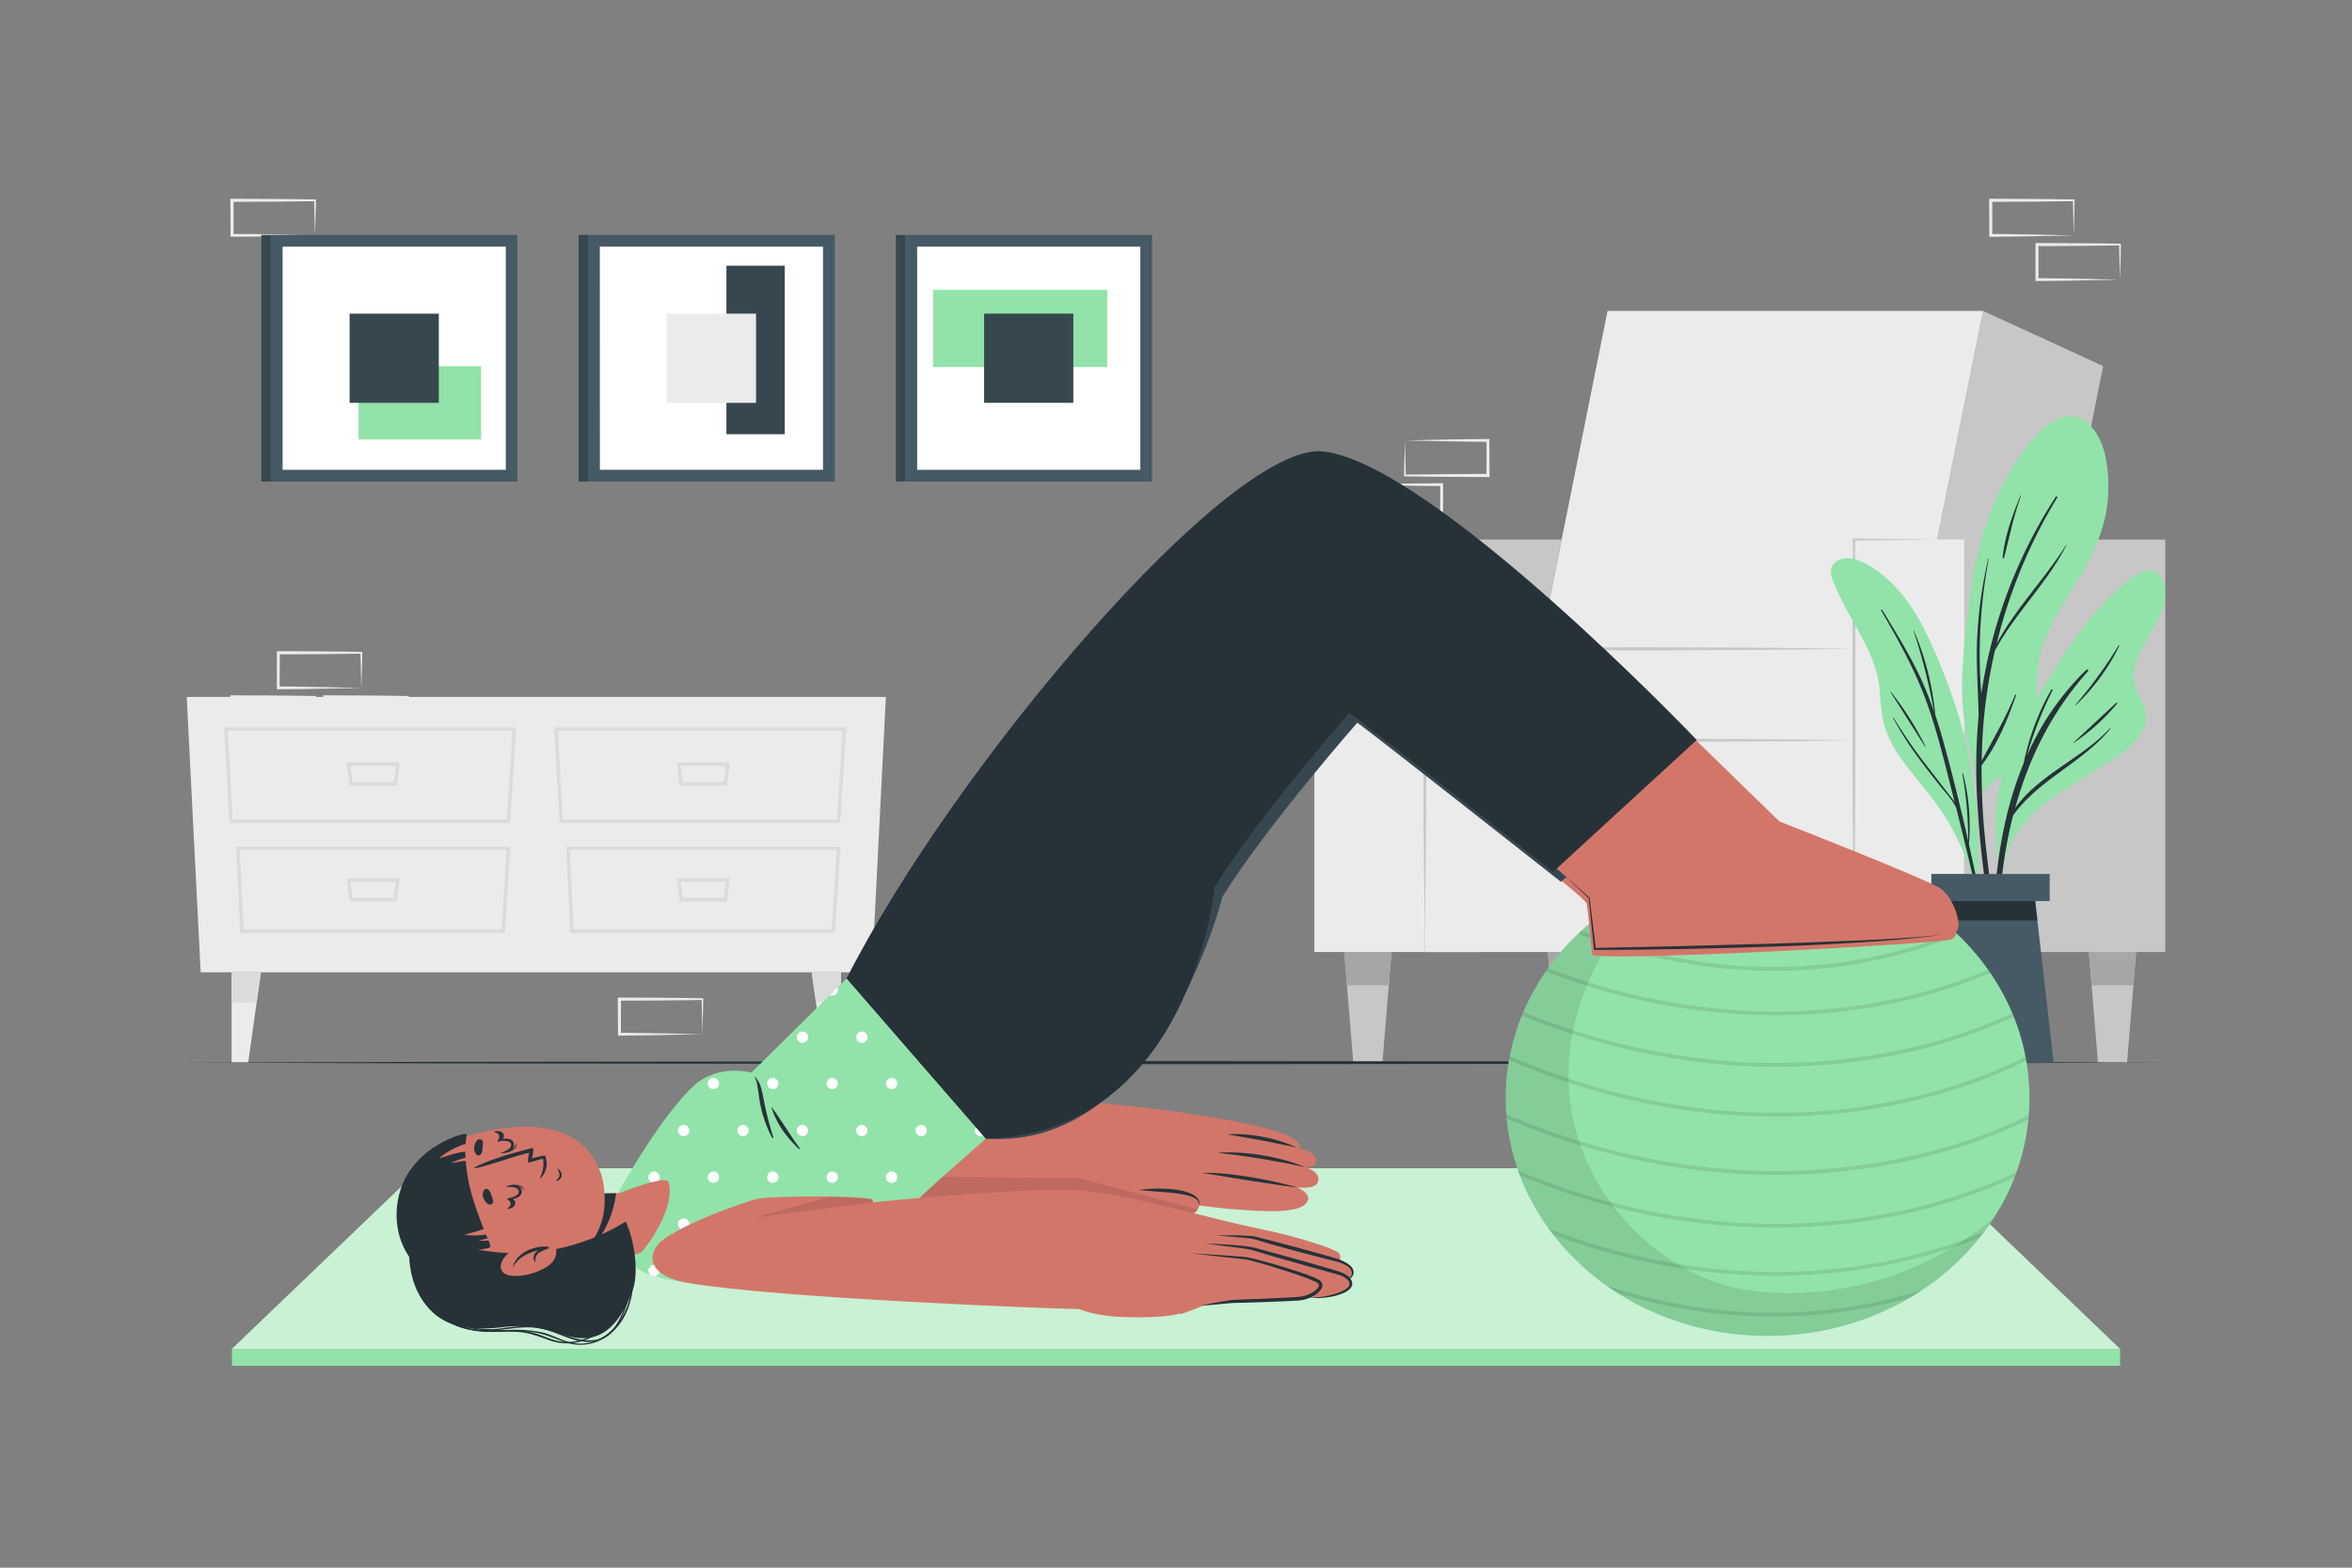 <svg xmlns="http://www.w3.org/2000/svg" viewBox="0 0 750 500"><rect x="0" y="0" width="750" height="500" fill="#808080" stroke="none"/><g id="freepik--background-complete--inject-10"><path d="M115.21,219.4l-13.13.27-6.66.12c-2.22,0-4.46,0-6.69.05h-.45v-.45l0-11.19v-.51h.5l13.24.06c4.41,0,8.82.11,13.24.16h.27v.27c0,1.89-.09,3.78-.13,5.65Zm0,0-.14-5.66c0-1.86-.12-3.7-.14-5.53l.28.27c-4.42.05-8.83.16-13.24.16l-13.24.07.5-.5-.06,11.19-.44-.45c2.18,0,4.35,0,6.54.06l6.58.11Z" style="fill:#ebebeb"></path><path d="M100.44,233.51l-13.13.27-6.66.12c-2.23,0-4.46,0-6.69,0h-.45v-.44l-.05-11.19v-.51H74l13.24.06c4.41,0,8.82.11,13.24.16h.27v.27c0,1.89-.09,3.78-.13,5.65Zm0,0-.15-5.66c0-1.86-.11-3.7-.13-5.53l.28.27c-4.42,0-8.83.16-13.24.16L74,222.82l.49-.5,0,11.19-.44-.45c2.18,0,4.35,0,6.54.06l6.58.11Z" style="fill:#ebebeb"></path><path d="M130,233.51l-13.13.27-6.66.12c-2.22,0-4.46,0-6.69,0h-.44v-.44l0-11.19v-.51h.5l13.24.06c4.41,0,8.83.11,13.24.16h.27v.27c0,1.89-.08,3.78-.13,5.65Zm0,0-.14-5.66c-.05-1.86-.12-3.7-.13-5.53l.27.27c-4.41,0-8.83.16-13.24.16l-13.24.07.5-.5-.06,11.19-.44-.45c2.18,0,4.36,0,6.54.06l6.58.11Z" style="fill:#ebebeb"></path><path d="M661.27,233.51l-13.12.27-6.66.12c-2.23,0-4.47,0-6.7,0h-.44v-.44l-.06-11.19v-.51h.5l13.24.06c4.42,0,8.83.11,13.24.16h.28v.27c0,1.89-.09,3.78-.13,5.65Zm0,0-.14-5.66c0-1.86-.11-3.7-.13-5.53l.27.27c-4.41,0-8.82.16-13.24.16l-13.24.07.5-.5,0,11.19-.45-.45c2.18,0,4.36,0,6.55.06l6.58.11Z" style="fill:#ebebeb"></path><path d="M224,329.85l-13.12.28-6.66.11c-2.23.05-4.47,0-6.7.05h-.44v-.45L197,318.66v-.5h.5l13.24.06c4.41,0,8.83.11,13.24.16h.28v.27c0,1.9-.08,3.78-.13,5.65Zm0,0-.14-5.66c-.05-1.86-.11-3.7-.13-5.53l.27.27c-4.41.05-8.83.16-13.24.16l-13.24.07.5-.5L198,329.85l-.45-.45c2.18,0,4.36,0,6.55.06l6.58.11Z" style="fill:#ebebeb"></path><path d="M661.27,75.07l-13.12.28-6.66.11c-2.23.05-4.47,0-6.7.06h-.44v-.45l-.06-11.19v-.5h.5l13.24.07c4.42,0,8.83.11,13.24.16h.28v.27c0,1.9-.09,3.79-.13,5.66Zm0,0-.14-5.65c0-1.86-.11-3.71-.13-5.54l.27.28c-4.41,0-8.82.15-13.24.16l-13.24.06.5-.5,0,11.19-.45-.44c2.18,0,4.36,0,6.55.05l6.58.11Z" style="fill:#ebebeb"></path><path d="M676,89.18l-13.12.28-6.66.11c-2.23.05-4.46,0-6.7.06h-.44v-.45L649.06,78v-.5h.5l13.24.07c4.42,0,8.83.11,13.24.16h.28V78c0,1.9-.09,3.79-.13,5.66Zm0,0-.14-5.65c0-1.86-.11-3.71-.13-5.54l.27.28c-4.41,0-8.82.15-13.24.16l-13.24.06.5-.5,0,11.19-.45-.44c2.19,0,4.36,0,6.55.05l6.58.11Z" style="fill:#ebebeb"></path><path d="M100.44,75.09l-13.13.27-6.66.12c-2.23,0-4.46,0-6.69,0h-.45v-.45L73.46,63.9v-.51H74l13.24.06c4.41,0,8.82.11,13.24.16h.27v.27c0,1.89-.09,3.78-.13,5.65Zm0,0-.15-5.66c0-1.86-.11-3.7-.13-5.53l.28.27c-4.42,0-8.83.16-13.24.16L74,64.39l.49-.49,0,11.18L74,74.64c2.18,0,4.35,0,6.54,0l6.58.12Z" style="fill:#ebebeb"></path><path d="M433.23,154.57l13.13-.28,6.66-.11c2.22-.05,4.46,0,6.69-.06h.45v.45l0,11.19v.5h-.51l-13.24-.06c-4.41,0-8.82-.12-13.24-.17H433v-.27c0-1.9.09-3.79.13-5.65Zm0,0,.14,5.65c.05,1.87.12,3.71.14,5.54l-.28-.27c4.42-.05,8.83-.16,13.24-.17l13.24-.06-.5.5.06-11.19.44.45c-2.18,0-4.35,0-6.54-.06l-6.58-.11Z" style="fill:#ebebeb"></path><path d="M448,140.46l13.13-.28,6.66-.11c2.23,0,4.46,0,6.69-.06h.45v.45l.05,11.19v.5h-.51l-13.24-.06c-4.41,0-8.82-.12-13.24-.17h-.27v-.27c0-1.9.09-3.79.13-5.65Zm0,0,.15,5.65c0,1.87.11,3.71.13,5.54l-.28-.27c4.42,0,8.83-.16,13.24-.17l13.24-.06-.49.5.05-11.19.44.45c-2.18,0-4.35,0-6.54-.06l-6.58-.11Z" style="fill:#ebebeb"></path><polygon points="604.87 236.12 646.7 236.12 670.65 116.75 632.34 99.16 604.87 236.12" style="fill:#c7c7c7"></polygon><polygon points="485.13 236.12 604.87 236.12 632.34 99.16 512.61 99.16 485.13 236.12" style="fill:#ebebeb"></polygon><rect x="626.35" y="172.08" width="64.11" height="131.55" transform="translate(1316.81 475.71) rotate(180)" style="fill:#c7c7c7"></rect><polygon points="454.36 303.63 471.88 303.63 497.98 172.08 454.36 172.08 454.36 303.63" style="fill:#c7c7c7"></polygon><rect x="591.12" y="172.08" width="35.23" height="131.55" transform="translate(1217.47 475.71) rotate(180)" style="fill:#ebebeb"></rect><rect x="419.13" y="172.08" width="35.23" height="131.55" transform="translate(873.49 475.71) rotate(180)" style="fill:#ebebeb"></rect><rect x="454.36" y="236.12" width="136.76" height="67.51" transform="translate(1045.48 539.75) rotate(180)" style="fill:#ebebeb"></rect><rect x="454.36" y="206.94" width="136.76" height="29.46" transform="translate(1045.48 443.33) rotate(180)" style="fill:#ebebeb"></rect><path d="M617.72,172.08l-13.3-.18-13.3-.13h-.3v.31l-.11,15.39,0,15.4c0,10.26-.06,20.52,0,30.79s0,20.52.13,30.79.18,20.52.34,30.79q.24-15.4.34-30.79c.09-10.27.11-20.53.13-30.79s0-20.53,0-30.79l0-15.4-.11-15.39-.31.3,13.3-.12Z" style="fill:#c7c7c7"></path><path d="M454.36,172.08c-.21,10.3-.3,20.6-.38,30.9l-.12,30.91.11,30.9.14,15.45.25,15.46.25-15.46.14-15.45.11-30.9L454.75,203C454.67,192.68,454.57,182.38,454.36,172.08Z" style="fill:#c7c7c7"></path><path d="M454.36,236.12c11.4.21,22.79.31,34.19.39l34.19.11,34.19-.11,17.1-.14,17.09-.25L574,235.87l-17.1-.14-34.19-.11-34.19.12C477.15,235.82,465.76,235.91,454.36,236.12Z" style="fill:#c7c7c7"></path><path d="M454.36,206.94c11.4.2,22.79.3,34.19.38l34.19.12,34.19-.12,17.1-.14,17.09-.24L574,206.69l-17.1-.14-34.19-.12-34.19.12C477.15,206.63,465.76,206.73,454.36,206.94Z" style="fill:#c7c7c7"></path><polygon points="666.1 303.63 666.97 314.29 668.99 338.91 678.27 338.91 680.3 314.29 681.16 303.63 666.1 303.63" style="fill:#c7c7c7"></polygon><polygon points="681.16 303.63 666.1 303.63 666.97 314.29 680.3 314.29 681.16 303.63" style="fill:#a6a6a6"></polygon><polygon points="601.2 303.63 602.07 314.29 604.09 338.91 613.38 338.91 615.4 314.29 616.27 303.63 601.2 303.63" style="fill:#c7c7c7"></polygon><polygon points="616.27 303.63 601.2 303.63 602.07 314.29 615.4 314.29 616.27 303.63" style="fill:#a6a6a6"></polygon><polygon points="493.56 303.63 494.43 314.29 496.45 338.91 505.73 338.91 507.76 314.29 508.63 303.63 493.56 303.63" style="fill:#c7c7c7"></polygon><polygon points="508.63 303.63 493.56 303.63 494.43 314.29 507.76 314.29 508.63 303.63" style="fill:#a6a6a6"></polygon><polygon points="428.65 303.63 429.51 314.29 431.54 338.91 440.82 338.91 442.85 314.29 443.71 303.63 428.65 303.63" style="fill:#c7c7c7"></polygon><polygon points="428.65 303.63 429.51 314.29 442.85 314.29 443.71 303.63 428.65 303.63" style="fill:#a6a6a6"></polygon><polygon points="63.99 310.12 278.04 310.12 282.49 222.29 59.54 222.29 63.99 310.12" style="fill:#ebebeb"></polygon><path d="M267.89,262.49H178.41L176.73,232h93.12Zm-88.46-1.08h87.45l1.82-28.33H177.87Z" style="fill:#dbdbdb"></path><path d="M266.24,297.57H181.91l-1.37-27.52H268Zm-83.3-1.08h82.29l1.58-25.36H181.68Z" style="fill:#dbdbdb"></path><path d="M231.77,250.55h-15l-.95-7.35h16.94Zm-14.09-1.08h13.14l.67-5.19H217Z" style="fill:#dbdbdb"></path><path d="M231.77,287.49h-15l-.95-7.36h16.94Zm-14.09-1.08h13.14l.67-5.2H217Z" style="fill:#dbdbdb"></path><path d="M162.63,262.49H73.15L71.47,232h93.12Zm-88.46-1.08h87.45l1.82-28.33H72.61Z" style="fill:#dbdbdb"></path><path d="M161,297.57H76.65l-1.37-27.52H162.7Zm-83.3-1.08H160l1.58-25.36H76.42Z" style="fill:#dbdbdb"></path><path d="M126.51,250.55h-15l-1-7.35h16.94Zm-14.09-1.08h13.14l.67-5.19H111.75Z" style="fill:#dbdbdb"></path><path d="M126.51,287.49h-15l-1-7.36h16.94Zm-14.09-1.08h13.14l.67-5.2H111.75Z" style="fill:#dbdbdb"></path><polygon points="83.19 310.12 81.84 319.69 79.14 338.91 73.85 338.91 73.85 310.12 83.19 310.12" style="fill:#ebebeb"></polygon><polygon points="83.19 310.12 81.84 319.69 73.85 319.69 73.85 310.12 83.19 310.12" style="fill:#dbdbdb"></polygon><polygon points="258.84 310.12 260.19 319.69 262.89 338.91 268.18 338.91 268.18 310.12 258.84 310.12" style="fill:#ebebeb"></polygon><polygon points="258.84 310.12 260.19 319.69 268.18 319.69 268.18 310.12 258.84 310.12" style="fill:#dbdbdb"></polygon></g><g id="freepik--Floor--inject-10"><polygon points="59.54 338.91 138.4 338.67 217.27 338.58 375 338.41 532.73 338.58 611.6 338.67 690.46 338.91 611.6 339.15 532.73 339.24 375 339.41 217.27 339.24 138.4 339.15 59.54 338.91" style="fill:#263238"></polygon></g><g id="freepik--Pictures--inject-10"><rect x="292.41" y="78.64" width="71.25" height="71.25" style="fill:#fff"></rect><path d="M367.36,153.59V74.93H288.7v78.66ZM292.41,78.64h71.25v71.25H292.41Z" style="fill:#455a64"></path><rect x="312.99" y="76.99" width="24.63" height="55.53" transform="translate(220.55 430.05) rotate(-90)" style="fill:#92E3A9"></rect><rect x="313.81" y="100.04" width="28.45" height="28.45" transform="translate(213.77 442.29) rotate(-90)" style="fill:#37474f"></rect><rect x="285.66" y="74.93" width="3.04" height="78.66" transform="translate(574.36 228.52) rotate(180)" style="fill:#37474f"></rect><rect x="191.24" y="78.64" width="71.25" height="71.25" style="fill:#fff"></rect><rect x="231.64" y="84.75" width="18.6" height="53.74" style="fill:#37474f"></rect><path d="M266.2,153.59V74.93H187.54v78.66Zm-75-74.95h71.25v71.25H191.24Z" style="fill:#455a64"></path><rect x="212.64" y="100.04" width="28.45" height="28.45" style="fill:#ebebeb"></rect><rect x="184.5" y="74.93" width="3.04" height="78.66" transform="translate(372.03 228.52) rotate(180)" style="fill:#37474f"></rect><rect x="90.08" y="78.64" width="71.25" height="71.25" style="fill:#fff"></rect><rect x="114.33" y="116.8" width="39.09" height="23.37" style="fill:#92E3A9"></rect><path d="M165,153.59V74.93H86.37v78.66ZM90.08,78.64h71.25v71.25H90.08Z" style="fill:#455a64"></path><rect x="111.48" y="100.04" width="28.45" height="28.45" style="fill:#37474f"></rect><rect x="83.33" y="74.93" width="3.04" height="78.66" transform="translate(169.7 228.52) rotate(180)" style="fill:#37474f"></rect></g><g id="freepik--Plant--inject-10"><path d="M628.1,239c1.14,4.86,2.35,9.64,2.58,14.63-.13.24-.1,1.15,0,.9,0,.81,1.26.66,1.26-.13,0-.52,0-1-.05-1.54,2.85-3.55,7-5.8,10.36-8.88a19.37,19.37,0,0,0,5.68-9c2.79-9.6.18-19.76,3.53-29.33,2.88-8.25,8.06-15.42,12.44-22.89,4.62-7.9,8-16.21,8.37-25.47.28-7.09-.57-16.53-6-21.84-5.72-5.64-12.82-1.42-17.2,3.61-12.71,14.58-18.58,33-21,51.85-1.31,10.43-2.67,20.92-2.36,31.44A84.55,84.55,0,0,0,628.1,239Z" style="fill:#92E3A9"></path><path d="M630.63,257.48a178.73,178.73,0,0,1,.35-29.54s-.05-.06-.05-.11c-.16-8-.8-15.94-.48-23.93A142.56,142.56,0,0,1,634,178.22c0-.09.18-.07.16,0a166.62,166.62,0,0,0-2.78,25.1q-.24,6.77.11,13.54c.08,1.46.21,2.94.31,4.42h0a158.07,158.07,0,0,1,23.76-62.87c.17-.26.63,0,.46.28a164.73,164.73,0,0,0-19.34,46.62C642.75,194,652,184.7,658.83,173.82c0-.06.13,0,.1.07-6.15,12.11-16.31,21.65-22.79,33.59-1.12,4.86-2,9.77-2.72,14.7a164.59,164.59,0,0,0-1.48,20.44c3.72-7,7.59-13.61,10.63-21,.08-.2.36-.06.3.13-2.59,7.65-6.07,15.88-11,22.4q0,7.24.4,14.5c.76,12.9,3,25.62,4,38.48a.3.3,0,0,1-.59.06A295,295,0,0,1,630.63,257.48Z" style="fill:#263238"></path><path d="M644.32,158c0-.09.18,0,.15.07-2.36,6.51-3.69,13.11-5.39,19.79a.25.25,0,0,1-.49-.08C639.28,171,641.7,164.26,644.32,158Z" style="fill:#263238"></path><path d="M584.5,185.32a100.28,100.28,0,0,0,5.42,11.13c4.24,7.7,8.67,14.76,9.47,23.73.36,4,.48,8,1.7,11.89a35.81,35.81,0,0,0,4.74,9.3c4.6,6.7,10.35,12.47,14.61,19.42a81.77,81.77,0,0,1,9.7,23.4c.11.45.82.33.71-.12l0-.1s0-.05,0-.1c.67-19.23-.86-38.62-6.73-57a198,198,0,0,0-9.32-23.73c-3.14-6.68-7.06-13.1-12.58-18.09-3.58-3.23-11.34-9.34-16.44-6.11C583.36,180.46,583.54,182.91,584.5,185.32Z" style="fill:#92E3A9"></path><path d="M603.83,228.92A157.21,157.21,0,0,0,615,245c1.86,2.44,3.75,4.85,5.61,7.28.88,1.15,1.86,2.3,2.67,3.53-.51-2-1-4-1.52-6.07-2.48-9.71-4.87-19.52-8.56-28.86-3.62-9.13-8.42-17.71-13.36-26.18-.13-.22.23-.38.36-.17,4.07,6.68,8.19,13.36,11.61,20.41a106.45,106.45,0,0,1,4.92,12.1,187.4,187.4,0,0,0-6.55-25.87c0-.07.08-.13.11-.05A88.36,88.36,0,0,1,617.11,228a.05.05,0,0,1,0,0c.84,2.5,1.6,5,2.32,7.56,3,10.76,5.69,21.64,8.16,32.55a117.21,117.21,0,0,0-1.86-21.39.13.13,0,0,1,.25,0,67.66,67.66,0,0,1,1.86,22.54q1.39,6.23,2.73,12.46c1.89,8.87,4.21,17.89,5.31,26.89a.18.18,0,0,1-.35.06c-1.32-4.85-2.12-9.88-3.2-14.79S630.12,284,629,279.12c-1.67-7.15-3.42-14.29-5.2-21.42-1.19-2.61-3.5-4.93-5.22-7.12-1.9-2.41-3.79-4.82-5.63-7.26A108.37,108.37,0,0,1,603.66,229,.09.09,0,0,1,603.83,228.92Z" style="fill:#263238"></path><path d="M603,220.69A100.59,100.59,0,0,1,614,238.07c0,.08-.08.16-.13.09-3.68-5.77-7.3-11.59-11-17.36C602.78,220.7,602.94,220.6,603,220.69Z" style="fill:#263238"></path><path d="M684.89,203.55c-2.49,4.29-5.34,9.45-4.27,14.6.68,3.27,3.07,5.91,3.5,9.24,1,7.35-6.36,12.2-11.66,15.68-13.2,8.66-31.31,16.39-33.72,34.08-.09.63-1.17.47-1.09-.14a.5.5,0,0,1,0-.12s-.06-.05-.06-.1a67.77,67.77,0,0,1,.25-27c2-9.12,5.95-17.32,10.65-25.33,7.94-13.56,16.36-27.44,28.38-37.83,3.33-2.87,10.14-8,12.79-1.55C692.25,191.35,687.94,198.32,684.89,203.55Z" style="fill:#92E3A9"></path><path d="M672.8,232.3c-8.76,9.48-22.68,14.79-30.21,25.41,4.46-16.27,11.85-30.91,23.22-43.62a.34.34,0,0,0-.49-.48,85.8,85.8,0,0,0-19,27.48,123,123,0,0,1,8.17-20.9.22.22,0,0,0-.39-.22,80,80,0,0,0-8.81,23.49c-9.93,24-10.85,52.24-8.77,77.58,0,.36.59.37.58,0-.57-20-.25-40.29,4.53-59.79.1-.41.22-.81.32-1.22,8.2-11.43,22.06-16.73,31-27.58C673,232.35,672.9,232.2,672.8,232.3Z" style="fill:#263238"></path><path d="M674.83,224.16c-4.6,4.21-9.12,8.53-13.73,12.74,0,0,0,.13.07.09a67.12,67.12,0,0,0,13.93-12.56A.19.19,0,0,0,674.83,224.16Z" style="fill:#263238"></path><path d="M675.56,205.89A144.91,144.91,0,0,1,661.8,224.8c-.06.08,0,.19.12.12A66.64,66.64,0,0,0,675.8,206C675.88,205.87,675.65,205.73,675.56,205.89Z" style="fill:#263238"></path><polygon points="654.86 338.91 614.6 338.91 620.02 284.74 648.66 284.74 654.86 338.91" style="fill:#455a64"></polygon><polygon points="649.67 293.55 619.14 293.55 620.02 284.74 648.66 284.74 649.67 293.55" style="fill:#263238"></polygon><rect x="615.86" y="278.74" width="37.74" height="8.65" style="fill:#455a64"></rect></g><g id="freepik--Mat--inject-10"><polygon points="676.04 430.23 73.95 430.23 134.09 372.6 615.91 372.6 676.04 430.23" style="fill:#92E3A9"></polygon><g style="opacity:0.5"><polygon points="676.04 430.23 73.95 430.23 134.09 372.6 615.91 372.6 676.04 430.23" style="fill:#fff"></polygon></g><rect x="73.96" y="430.23" width="602.09" height="5.4" style="fill:#92E3A9"></rect></g><g id="freepik--Character--inject-10"><ellipse cx="563.65" cy="350.2" rx="83.51" ry="75.85" style="opacity:0.1"></ellipse><path d="M480.13,350.2c0,41.89,37.39,75.86,83.52,75.86,30.63,0,57.4-15,71.93-37.3a70.33,70.33,0,0,0,11.58-38.56c0-41.89-37.39-75.85-83.51-75.85A90.21,90.21,0,0,0,527,282C499.25,294.34,480.13,320.24,480.13,350.2Z" style="fill:#92E3A9"></path><g style="opacity:0.1"><path d="M532.34,279.87a137.73,137.73,0,0,0,33,4.06A130.09,130.09,0,0,0,587.74,282c2.92-.52,5.69-1.12,8.26-1.75-.73-.28-1.45-.56-2.19-.81h0a132,132,0,0,1-59.38-.32C533.71,279.37,533,279.62,532.34,279.87Z"></path><path d="M516.6,287.53a141.51,141.51,0,0,0,48.77,8.84,128,128,0,0,0,22.37-1.93,117.82,117.82,0,0,0,23.46-6.59c-.43-.28-.87-.55-1.32-.82-15.66,6-49.79,14.83-92-.3C517.48,287,517,287.25,516.6,287.53Z"></path><path d="M503.27,297.79a171.89,171.89,0,0,0,62,11.82,153.93,153.93,0,0,0,59.09-11.45q-.46-.46-1-.9c-17.83,7.42-62.93,21-119.18-.39C503.92,297.17,503.6,297.49,503.27,297.79Z"></path><path d="M512.33,410.05c1.17.83,2.37,1.63,3.59,2.4a169.48,169.48,0,0,0,49.39,7.46,159.05,159.05,0,0,0,43.87-6.1h0q2-1.17,3.84-2.43C592.36,418,556.1,424.43,512.33,410.05Z"></path><path d="M493,309.8a201.46,201.46,0,0,0,73.15,14,184,184,0,0,0,31.78-2.73,166.29,166.29,0,0,0,36.8-10.81l-.69-1a166.64,166.64,0,0,1-36.37,10.63c-24.06,4.22-61,5.45-104-11.11Z"></path><path d="M493.89,391.92c.44.61.89,1.22,1.36,1.81a201.23,201.23,0,0,0,70.85,13.14,183,183,0,0,0,31.78-2.73,169.84,169.84,0,0,0,33.35-9.37c.51-.63,1-1.26,1.47-1.9A167.15,167.15,0,0,1,597.62,403C573.61,407.17,536.74,408.4,493.89,391.92Z"></path><path d="M485.3,323.89c30.36,12.41,58.05,16.34,80.92,16.34a191.5,191.5,0,0,0,33.42-2.88,171.38,171.38,0,0,0,42.51-13.06c-.13-.38-.29-.75-.45-1.13a170.17,170.17,0,0,1-42.32,13c-26.1,4.58-66.63,5.8-113.62-13.41C485.61,323.15,485.45,323.51,485.3,323.89Z"></path><path d="M481.2,338.07c32,13.77,61.12,18.05,85,18.05a192.56,192.56,0,0,0,33.42-2.87c25-4.4,41.77-12.56,46.48-15.05-.07-.42-.15-.83-.22-1.25-4,2.18-21,10.63-46.52,15.12-26.9,4.71-69.13,5.87-118-15.24Z"></path><path d="M480.33,355.41q0,.69.12,1.35c32.26,13.66,61.65,17.94,85.84,17.94a200.25,200.25,0,0,0,34.31-2.95c23.46-4.13,39.89-11.5,46.21-14.68.06-.46.1-.94.13-1.41-5.67,2.9-22.34,10.64-46.61,14.9C572.92,375.36,530,376.56,480.33,355.41Z"></path><path d="M484.11,373.41l.57,1.54h0c30.6,12.61,58.51,16.59,81.54,16.59a192.47,192.47,0,0,0,33.42-2.88,171,171,0,0,0,42.77-13.19h0c.21-.54.42-1.08.61-1.62a168.37,168.37,0,0,1-43.64,13.64C573,392.12,531.8,393.32,484.11,373.41Z"></path></g><path d="M480.13,350.2c0,41.89,37.39,75.86,83.52,75.86,30.63,0,57.4-15,71.93-37.3-15.7,12.64-41.69,26.84-76.32,23C517.05,407.14,468.89,346.48,527,282,499.25,294.34,480.13,320.24,480.13,350.2Z" style="opacity:0.1"></path><path d="M212.65,363.72c39.93-12.81,106-13.78,121.6-13.33,8.09.24,12.27,37.94,6.72,37.92-7.11,0-97.9-3.5-125.45-8.37C197.67,376.78,204.57,366.31,212.65,363.72Z" style="fill:#d3766a"></path><path d="M335.71,388.31c3.12,1.63,4.19,1.75,7.7,3.21s20.65-1.08,29.32-2.17,10.09-3.56,9.6-6.35S363.58,382,363.58,382s25.11,3.51,31.35,3.82,20.74,1.89,22.18-3.13c.65-2.26-3.47-4-3.47-4s6.11.89,6.7-2c.68-3.28-4.23-4.42-4.23-4.42s3.78.24,3.54-2.33c-.52-5.75-24-5.68-24-5.68s18.7,5.89,18.69,1.15c0-6.57-49.56-13-80.11-15Z" style="fill:#d3766a"></path><path d="M382.38,384.44a2.44,2.44,0,0,0-1.1-2.08,7.82,7.82,0,0,0-2.27-1,30.07,30.07,0,0,0-5.16-.89c-3.51-.39-7.09-.53-10.68-.94a45.19,45.19,0,0,1,10.84-.21,21.06,21.06,0,0,1,5.34,1.2A7,7,0,0,1,381.7,382,2.49,2.49,0,0,1,382.38,384.44Z" style="fill:#263238"></path><path d="M413.64,378.68c-2.57-.26-5.12-.61-7.66-1s-5.08-.76-7.61-1.15l-7.59-1.24c-2.53-.42-5-.82-7.61-1.21a62.55,62.55,0,0,1,7.75.33c2.58.22,5.13.59,7.67,1s5.07.87,7.58,1.43S411.18,378,413.64,378.68Z" style="fill:#263238"></path><path d="M388.33,367.66a52.87,52.87,0,0,1,7.12,0,66.6,66.6,0,0,1,7.06.81,64.71,64.71,0,0,1,6.93,1.5,51.3,51.3,0,0,1,6.67,2.26c-2.33-.45-4.6-1-6.91-1.4s-4.6-.87-6.91-1.23-4.63-.72-7-1.06S390.68,368,388.33,367.66Z" style="fill:#263238"></path><path d="M391.22,361.77a45.59,45.59,0,0,1,11.43.82A44.59,44.59,0,0,1,413.5,366c-3.74-.75-7.39-1.59-11.1-2.26S395,362.41,391.22,361.77Z" style="fill:#263238"></path><path d="M381.93,385.74c-1,1.6-3.53,2.9-9.2,3.61-8.67,1.09-25.81,3.63-29.32,2.17s-4.58-1.58-7.7-3.21v-.13c-21.22-.69-95.69-3.91-120.18-8.24-6.69-1.18-9.91-3.4-10.88-5.84l130.58,1.6,8.16.1h1l22.3,5.9,5.18,1.37h0Z" style="opacity:0.1"></path><path d="M314.39,363.15,270,312.06l-30.4,30.05s-10.44-2.94-18.15,4c-10.32,9.27-24.5,34-25.29,36.44-3.18,9.75,3.09,21.27,10.5,23.79,17.12,5.83,41.34,3.77,57.38.5,8.46-1.73,19.85-15.57,30.26-25.81C296.6,378.74,314.39,363.15,314.39,363.15Z" style="fill:#92E3A9"></path><path d="M267.17,315.76a1.79,1.79,0,0,1-1.79,1.79,1.65,1.65,0,0,1-.77-.18L267,315A1.72,1.72,0,0,1,267.17,315.76Zm-39.67,28a1.8,1.8,0,1,0,1.79,1.8A1.8,1.8,0,0,0,227.5,343.79Zm18.94,0a1.8,1.8,0,1,0,1.79,1.8A1.81,1.81,0,0,0,246.44,343.79Zm18.94,0a1.8,1.8,0,1,0,1.79,1.8A1.81,1.81,0,0,0,265.38,343.79Zm18.93,0a1.8,1.8,0,1,0,1.8,1.8A1.8,1.8,0,0,0,284.31,343.79ZM255.91,329a1.8,1.8,0,1,0,1.79,1.79A1.8,1.8,0,0,0,255.91,329Zm18.94,0a1.8,1.8,0,1,0,1.79,1.79A1.79,1.79,0,0,0,274.85,329Zm-66.29,44.67a1.8,1.8,0,1,0,1.79,1.8A1.8,1.8,0,0,0,208.56,373.62Zm18.94,0a1.8,1.8,0,1,0,1.79,1.8A1.8,1.8,0,0,0,227.5,373.62Zm18.94,0a1.8,1.8,0,1,0,1.79,1.8A1.81,1.81,0,0,0,246.44,373.62Zm18.94,0a1.8,1.8,0,1,0,1.79,1.8A1.81,1.81,0,0,0,265.38,373.62Zm18.93,0a1.8,1.8,0,1,0,1.8,1.8A1.8,1.8,0,0,0,284.31,373.62ZM218,358.78a1.8,1.8,0,1,0,1.79,1.79A1.79,1.79,0,0,0,218,358.78Zm18.94,0a1.8,1.8,0,1,0,1.79,1.79A1.79,1.79,0,0,0,237,358.78Zm18.94,0a1.8,1.8,0,1,0,1.79,1.79A1.8,1.8,0,0,0,255.91,358.78Zm18.94,0a1.8,1.8,0,1,0,1.79,1.79A1.79,1.79,0,0,0,274.85,358.78Zm18.93,0a1.8,1.8,0,1,0,1.8,1.79A1.79,1.79,0,0,0,293.78,358.78Zm17.48.77a1.73,1.73,0,0,0-.33,1,1.8,1.8,0,0,0,1.79,1.8,1.7,1.7,0,0,0,.81-.2Zm-102.7,43.9a1.8,1.8,0,0,0-1.23,3.1c.49.16,1,.32,1.49.46a1.78,1.78,0,0,0,1.54-1.76A1.81,1.81,0,0,0,208.56,403.45Zm18.94,0a1.8,1.8,0,1,0,1.79,1.8A1.8,1.8,0,0,0,227.5,403.45Zm18.94,0a1.8,1.8,0,1,0,1.79,1.8A1.81,1.81,0,0,0,246.44,403.45Zm18.94,0a1.81,1.81,0,0,0-1.8,1.8,1.76,1.76,0,0,0,.82,1.49,13.19,13.19,0,0,0,2.69-1,1.42,1.42,0,0,0,.08-.5A1.8,1.8,0,0,0,265.38,403.45Zm-66.29-14.84a1.8,1.8,0,1,0,1.8,1.79A1.79,1.79,0,0,0,199.09,388.61Zm18.94,0a1.8,1.8,0,1,0,1.79,1.79A1.79,1.79,0,0,0,218,388.61Zm18.94,0a1.8,1.8,0,1,0,1.79,1.79A1.79,1.79,0,0,0,237,388.61Zm18.94,0a1.8,1.8,0,1,0,1.79,1.79A1.8,1.8,0,0,0,255.91,388.61Zm18.94,0a1.8,1.8,0,1,0,1.79,1.79A1.79,1.79,0,0,0,274.85,388.61Z" style="fill:#fff"></path><path d="M246.23,362.94a41.94,41.94,0,0,1-3.5-9.28c-.37-1.65-.64-3.35-.86-5.09-.11-.86-.25-1.7-.41-2.54a6.76,6.76,0,0,0-.82-2.45c0-.06.11-.17.16-.12a10.41,10.41,0,0,1,1.33,2,10.94,10.94,0,0,1,.76,2.24c.4,1.67.7,3.4,1.08,5.07a91.09,91.09,0,0,0,2.64,10C246.66,362.85,246.3,363.08,246.23,362.94Z" style="fill:#263238"></path><path d="M254.76,366.47a42.15,42.15,0,0,1-5.21-6,27.61,27.61,0,0,1-2-3.45c-.29-.57-.56-1.15-.82-1.74s-.45-1.39-.75-2c0-.07.12-.19.16-.12a18.27,18.27,0,0,0,1.15,1.62l1.1,1.65c.73,1.11,1.49,2.19,2.21,3.31,1.45,2.23,2.92,4.43,4.49,6.57C255.15,366.37,254.86,366.56,254.76,366.47Z" style="fill:#263238"></path><path d="M204.08,399.66c1.67-.85,11.51-14.59,9.13-22.59-.78-2.6-15.62,3.47-15.62,3.47l-1.13,0-15.74.36-6.9,20.3-.86,2.9s4.3-.38,9.65-.91l.76-.07c.3,0,.59,0,.87-.08.8-.06,1.62-.14,2.43-.23.62-.06,1.22-.13,1.87-.22l1.93-.24A100.09,100.09,0,0,0,204.08,399.66Z" style="fill:#d3766a"></path><path d="M182.61,403.21a31.57,31.57,0,0,0,13.85-22.65l-15.74.36-6.9,20.3-.86,2.9S177.26,403.74,182.61,403.21Z" style="fill:#263238"></path><path d="M158.26,360.19c27.24-4.64,33.1,11.14,34.09,17,.91,5.33,3.3,23.61-23.31,31S131.66,404.49,129,392.4,131,364.83,158.26,360.19Z" style="fill:#d3766a"></path><path d="M154,364.37a17.53,17.53,0,0,1-.15,1.92,3.11,3.11,0,0,1-.54,1.93,1,1,0,0,1-1.2.16,2.47,2.47,0,0,1-.88-2.34,3.62,3.62,0,0,1,1-2.42A1.06,1.06,0,0,1,154,364.37Z" style="fill:#263238"></path><path d="M157.25,382.89a18.65,18.65,0,0,0-.64-1.82,3.13,3.13,0,0,0-1-1.74,1,1,0,0,0-1.2.16,2.47,2.47,0,0,0-.27,2.48,3.65,3.65,0,0,0,1.56,2.09A1.06,1.06,0,0,0,157.25,382.89Z" style="fill:#263238"></path><path d="M177.42,376.49c.42-.48,1-1,1-1.67a5.11,5.11,0,0,0-.61-2c0-.06,0-.13.09-.09a2.57,2.57,0,0,1,1.19,2.34,2,2,0,0,1-1.58,1.6C177.41,376.71,177.36,376.56,177.42,376.49Z" style="fill:#263238"></path><path d="M169.62,369.45s2.77-.74,4.1-.9c.13,0,.23.29.31.74,0,0,0,0,0,0a6.37,6.37,0,0,1-1.6,6.43.14.14,0,0,1-.21-.17,9.62,9.62,0,0,0,.94-6c-.38,0-4.71,1.43-4.75,1.22a12,12,0,0,1,.31-3.11c-5.81,1.37-11.36,3.67-17.17,4.95-.21,0-.31-.26-.13-.34,5.64-2.82,12.3-4.54,18.27-6.11C170.44,366,169.78,368.89,169.62,369.45Z" style="fill:#263238"></path><path d="M160.2,367.71c-.07,0,.06-.17.14-.18,1.91-.33,4-1,4.32-2.87,0-.06.11-.07.11,0C164.9,366.81,162.06,367.7,160.2,367.71Z" style="fill:#263238"></path><path d="M158.61,364.11a5,5,0,0,1,1.07-.2,3,3,0,0,0,.62-.6,1.47,1.47,0,0,0,.26-1.57c-.5-1.06-1.8-1.14-2.95-.84-.08,0-.11.09-.05.12.74.26,1.52.6,1.63,1.28s-.36,1.19-.57,1.76c0,0,0,0,0,0Z" style="fill:#263238"></path><path d="M162.27,367.34a2.94,2.94,0,0,0,1.26-.93,2.09,2.09,0,0,0,.35-1.67,1.89,1.89,0,0,0-1.1-1.32,3.43,3.43,0,0,0-1.52-.25,7.18,7.18,0,0,0-.93.13,4.22,4.22,0,0,0-1.74.81,6.74,6.74,0,0,1,1.38-.23,8.9,8.9,0,0,1,1.27,0c.86.08,1.63.4,1.73,1.05s-.28,1.3-1,1.74a13.53,13.53,0,0,1-2.47,1.07A6,6,0,0,0,162.27,367.34Z" style="fill:#263238"></path><path d="M161.86,378.31c-.07,0,.11.14.19.12,1.9-.37,4.14-.47,5,1.16,0,.05.13,0,.11,0C166.57,377.49,163.6,377.66,161.86,378.31Z" style="fill:#263238"></path><path d="M161.64,382.24a4.8,4.8,0,0,0,1.07-.19,2.82,2.82,0,0,1,.79.34,1.5,1.5,0,0,1,.8,1.37c-.09,1.17-1.28,1.71-2.46,1.83-.09,0-.14,0-.09-.09.6-.51,1.21-1.09,1.07-1.77s-.76-1-1.15-1.45c0,0,0,0,0,0Z" style="fill:#263238"></path><path d="M163.92,377.92a3,3,0,0,1,1.51.43,2.1,2.1,0,0,1,.91,1.43,1.88,1.88,0,0,1-.56,1.63,3.26,3.26,0,0,1-1.34.77,4.77,4.77,0,0,1-.91.2,4.24,4.24,0,0,1-1.91-.13A6.79,6.79,0,0,0,163,382a8.27,8.27,0,0,0,1.18-.46c.78-.38,1.38-1,1.25-1.6s-.72-1.11-1.58-1.26a13.17,13.17,0,0,0-2.69-.12A6.17,6.17,0,0,1,163.92,377.92Z" style="fill:#263238"></path><path d="M170.57,405.44c-1-6.73-22-6.21-24.63-6.12,1.62-.14,10.2-.93,10.46-1.62a6.42,6.42,0,0,0-.65-2.08h0a20.8,20.8,0,0,1-3.09.12c-.48,0,1-.3,2.82-.78-.15-.37-.33-.77-.5-1.21a24.72,24.72,0,0,1-6.57.13c-.83-.1,2.77-.75,5.86-1.9-1.82-4.52-4.27-11.05-5.24-17.32-.26-1.68-.41-3.14-.5-4.43-2.53.29-5.19.9-4.63.65a24.77,24.77,0,0,1,4.57-1.62c-.05-.7-.08-1.35-.09-1.94-3.59.25-9.07,2.63-8.27,2a25.39,25.39,0,0,1,8.37-4.5c.18-2.49.58-3.22-.06-3.21-1.16,0-11,2.61-17.36,11.25-6.94,9.4-6.93,26.49,6.46,34.53,0,0,6,7.21,14.41,7.46S171.17,409.33,170.57,405.44Z" style="fill:#263238"></path><path d="M160.57,423.26a36.91,36.91,0,0,1,14.79,1.18c4,1.16,8,2.76,12.22,2.27,7.57-.88,11.8-8.65,14.26-15.57,1.64-4.63.95-14.36-2.3-21.49-.16-.35-30.15,21.76-68.11,1.37-.17-.09-4.25,15.91,5.44,26.41C143.18,424.27,152,424.25,160.57,423.26Z" style="fill:#263238"></path><path d="M155.57,424.8a28.38,28.38,0,0,1-16.27-5.36s0-.11.06-.08a30.92,30.92,0,0,0,17,4.93c5.13,0,10.31-.49,15.24,1.25,2.81,1,5.39,2.3,8.43,2.44a17.37,17.37,0,0,0,8.29-1.74c5.59-2.68,8.92-7.79,10.91-13.47.07-.18.35-.13.3.06-2.76,10.33-13.39,18.44-24.17,14.7-3.4-1.18-6.43-2.47-10.08-2.7C162,424.62,158.81,424.87,155.57,424.8Z" style="fill:#263238"></path><path d="M140.91,419.63c-.06,0,0-.12,0-.09a28.64,28.64,0,0,0,18.93,4.14,55.54,55.54,0,0,1,9.45-.78,27.92,27.92,0,0,1,8.34,1.94c6.15,2.34,13.39,5.11,18.14-1.3,4.16-5.61,5.4-13.38,5.24-20.18a.16.16,0,0,1,.31,0c.42,6.7-1,14.23-4.81,19.87-3.17,4.7-8.15,5.58-13.37,4.09-3.71-1.06-7.13-2.93-11-3.63-4-.74-7.89-.11-11.91.38A27.81,27.81,0,0,1,140.91,419.63Z" style="fill:#263238"></path><path d="M157.88,424.72c-6.22.06-12.86-.67-17.48-5.23a.06.06,0,0,1,.09-.09c5.86,5.36,14.21,4.94,21.63,4.78a41.43,41.43,0,0,1,11,.82c3.6.91,6.82,3.09,10.55,3.46,7.82.78,14-5.28,16.37-12,2.56-7.4,1.05-14.81.43-22.38,0-.19.29-.25.33-.06,2.11,10.48,2.79,24.89-7,32A14.77,14.77,0,0,1,179.91,428c-3.7-1.33-7-2.87-11-3.24A106.78,106.78,0,0,0,157.88,424.72Z" style="fill:#263238"></path><path d="M167.43,395.84s-9.24,5-7.54,9.17,14.64,1,16.84-3.38a4.67,4.67,0,0,0-1.8-6.5Z" style="fill:#d3766a"></path><path d="M163.58,404c0,.07.08.1.12,0,1.65-3.06,4.81-4.42,8-5.26-1.29.82-2.08,2.05-1.12,3.76,0,.09.19,0,.18-.07a2.87,2.87,0,0,1,1.35-3,14,14,0,0,1,2.7-1.22c.31-.12.21-.66-.13-.58l-.08,0C170.54,397.14,164.48,399.68,163.58,404Z" style="fill:#263238"></path><path d="M622.32,299.62c-3.48,1.35-110.51,7.17-114.48,4.92-.43-.25-.33-4.71-1.86-16.24-.07-.55-2.39-2.68-6-5.68-13.56-11.28-45.37-38.46-45.37-38.46l50.23-40.56,49,47.84,12.75,12.44s47.38,18.53,51.48,21.46S625.79,298.27,622.32,299.62Z" style="fill:#d3766a"></path><path d="M543.57,239.17l-45.82,42.08s-63.92-50.37-64.95-50.74c0,0-28.85,32.77-43,55.53,0,0-20.17,81.11-75.42,77.11L270,312.06c34.48-66.43,125.06-168.8,154.81-164.91C460.19,151.79,543.57,239.17,543.57,239.17Z" style="fill:#37474f"></path><path d="M623.11,297.76c-3.47,1.36-110.51,7.17-114.47,4.92-.43-.25-.33-4.71-1.86-16.23-.08-.55-2.39-2.69-6-5.69-13.55-11.28-45.37-38.46-45.37-38.46l50.23-40.56,49,47.84L567.44,262s47.37,18.53,51.47,21.46S626.59,296.41,623.11,297.76Z" style="fill:#d3766a"></path><path d="M541.05,236l-45.81,42.08s-63.93-50.37-64.95-50.73c0,0-28.86,32.77-43,55.52,0,0-7.23,78.36-72.9,80.27L270,312.06C303.7,245.24,392.54,140.11,422.28,144,457.67,148.63,541.05,236,541.05,236Z" style="fill:#263238"></path><path d="M498.42,278.79l8.47,7.54,0,0v.06l2,16.22-.31-.28,27.59-.58,27.59-.74c9.19-.27,18.38-.63,27.57-1s18.38-.88,27.53-1.82c-9.12,1.26-18.31,1.93-27.49,2.49s-18.39,1-27.58,1.27-18.4.57-27.6.73l-13.81.21-13.8.08h-.29l0-.28-1.7-16.26.05.1Z" style="fill:#263238"></path><path d="M208.48,399.74c.65-7.06,29.06-16.28,32.61-17.31s31.84-1.18,36.65,0-15.65,18.7-26.93,20.7S208.24,402.34,208.48,399.74Z" style="fill:#d3766a"></path><path d="M216.48,392.94c39.94-9.12,106-13.78,121.61-13.32,8.08.23,12.26,37.94,6.71,37.91-7.11,0-97.89-3.5-125.44-8.37C201.5,406,208.21,394.83,216.48,392.94Z" style="fill:#d3766a"></path><path d="M342.7,416.75c-7.63-3.07-9.39-14.25-9.39-14.25l3.57-22.84c15.38-.7,33.47,5.17,41.75,6.79,2,.4,13.52,3.53,23.83,5.64,11.69,2.4,23.65,6.41,24.49,7.58,1.62,2.25-1.12,6-9.38,6.21s-24.43-2.06-25.43-1.94a6.79,6.79,0,0,0-1,.31h0c-.36.27-9,10.75-13.24,13.93-2.57,1.94-13.08,2.1-19.2,1.89C348.86,419.75,343.94,417.6,342.7,416.75Z" style="fill:#d3766a"></path><path d="M377.08,398.32s19.52-4.87,23.43-3.37,28.75,6.88,30.42,9.09-1.13,6-9.38,6.22-24.43-2.07-25.44-1.95-17.27,7.14-19,7.34S377.08,398.32,377.08,398.32Z" style="fill:#d3766a"></path><path d="M387.68,394c2.21,0,4.41,0,6.62,0,1.1,0,2.2.08,3.3.14.56,0,1.11.07,1.67.13.27,0,.56.06.84.1a7.64,7.64,0,0,1,.85.2q6.38,1.63,12.76,3.34c4.26,1.17,8.49,2.3,12.73,3.58a13.92,13.92,0,0,1,3.09,1.42,6.14,6.14,0,0,1,1.33,1.12,2.77,2.77,0,0,1,.77,1.64,2.32,2.32,0,0,1-.63,1.69,5.14,5.14,0,0,1-1.36,1,11.94,11.94,0,0,1-3.13,1.11,13.84,13.84,0,0,0,3-1.38,4.5,4.5,0,0,0,1.17-1,1.79,1.79,0,0,0,.41-1.35,3.49,3.49,0,0,0-1.92-2.19,13.88,13.88,0,0,0-3-1.19c-4.24-1.06-8.53-2.17-12.77-3.31s-8.49-2.31-12.72-3.62a15.79,15.79,0,0,0-3.16-.55c-1.09-.12-2.18-.21-3.28-.31Z" style="fill:#263238"></path><path d="M374.6,402.13s21.41-5.26,25.32-3.76,28.75,6.88,30.42,9.09-1.12,6-9.38,6.22-24.42-2.07-25.44-1.95-17.27,7.14-19,7.34S374.6,402.13,374.6,402.13Z" style="fill:#d3766a"></path><path d="M384.5,396.64c2.71.06,5.4.23,8.1.4q2,.15,4,.36c.67.08,1.35.16,2,.26a16.47,16.47,0,0,1,2,.45q7.82,2.1,15.62,4.29l7.79,2.24,1.94.58a17.71,17.71,0,0,1,2,.68,8.25,8.25,0,0,1,1.85,1.09,3.66,3.66,0,0,1,1.34,1.85,2.22,2.22,0,0,1-.06,1.25,2.71,2.71,0,0,1-.65,1,6.12,6.12,0,0,1-1.79,1.2,18,18,0,0,1-3.92,1.24,23.58,23.58,0,0,1-8.12.22,24.83,24.83,0,0,0,8-.77,18.31,18.31,0,0,0,3.74-1.35,5.32,5.32,0,0,0,1.52-1.09,1.47,1.47,0,0,0,.44-1.45,2.84,2.84,0,0,0-1.07-1.32,7.82,7.82,0,0,0-1.66-.91c-1.17-.47-2.53-.77-3.82-1.15l-7.8-2.17c-5.19-1.47-10.39-2.93-15.56-4.52a15.38,15.38,0,0,0-1.91-.5c-.65-.13-1.32-.24-2-.34-1.33-.2-2.67-.37-4-.53Z" style="fill:#263238"></path><path d="M374.59,401.42s19.66-.21,23.3,1.18,20.83,4,22.39,6.07-1,5.56-8.74,5.78-16.8.48-17.74.59l-17.39,2.16C374.84,417.38,374.59,401.42,374.59,401.42Z" style="fill:#d3766a"></path><path d="M379.81,399.74c3.48.19,6.95.42,10.42.65,1.74.11,3.47.24,5.2.38l1.31.11a9.78,9.78,0,0,1,1.32.2c.87.18,1.71.38,2.56.59,3.38.86,6.74,1.8,10.06,2.85,1.66.53,3.32,1.06,5,1.64.82.29,1.65.59,2.47.91a16.82,16.82,0,0,1,2.46,1.14,2,2,0,0,1,.64,3,6.44,6.44,0,0,1-2.09,1.92A11.28,11.28,0,0,1,414,414.8c-3.5.21-7,.32-10.44.46s-7,.24-10.4.31c-1.71.12-3.45.3-5.18.47s-3.47.29-5.21.38c3.41-.72,6.82-1.32,10.29-1.83l10.46-.41c3.46-.17,6.95-.31,10.4-.54a10.42,10.42,0,0,0,4.66-1.47,5.52,5.52,0,0,0,1.75-1.55,1,1,0,0,0-.3-1.5,17.51,17.51,0,0,0-2.26-1.05c-.8-.32-1.61-.62-2.42-.92-1.63-.58-3.28-1.13-4.92-1.67-3.31-1.05-6.62-2.12-10-3-.83-.23-1.67-.46-2.51-.65a18.72,18.72,0,0,0-2.54-.36l-5.18-.56Z" style="fill:#263238"></path><polygon points="240.29 388.43 278.23 383.51 277.74 382.43 264.99 381.64 240.29 388.43" style="opacity:0.1"></polygon></g></svg>
